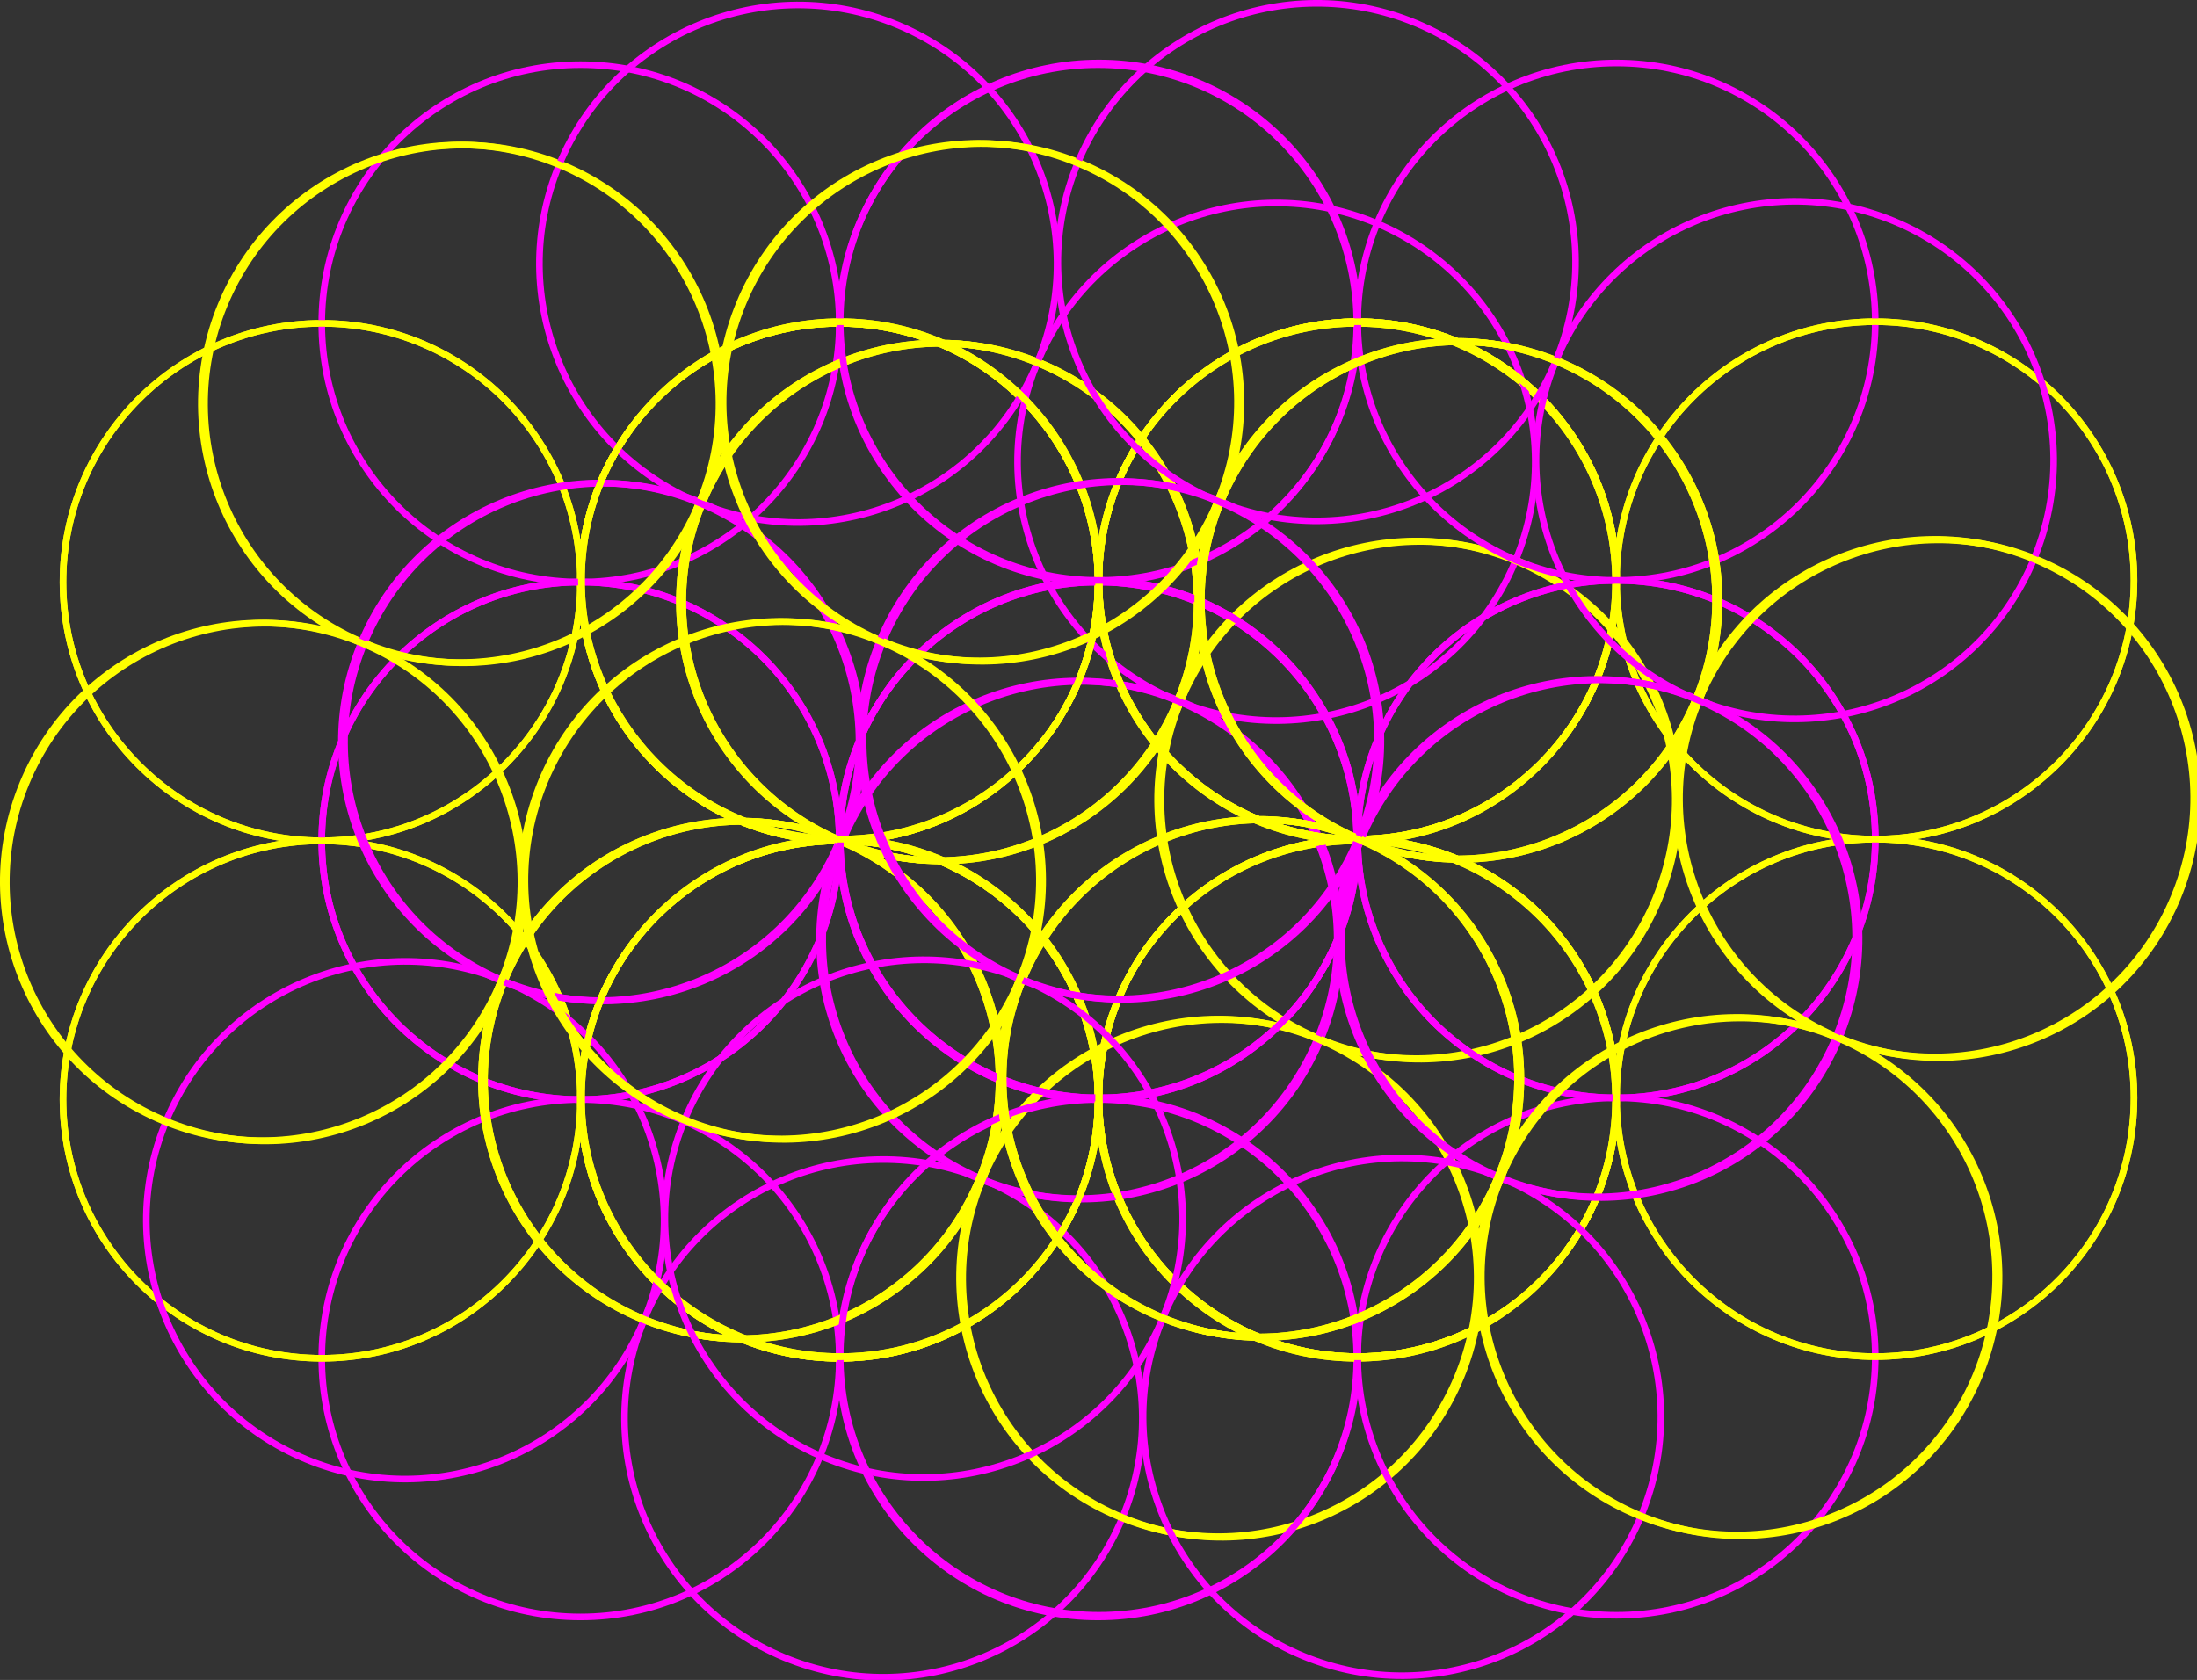 <?xml version="1.0" encoding="UTF-8" standalone="no"?>
<!-- Created with Inkscape (http://www.inkscape.org/) -->

<svg
   width="332.719mm"
   height="254.456mm"
   viewBox="0 0 332.719 254.456"
   version="1.1"
   id="svg5"
   inkscape:version="1.2.2 (b0a8486541, 2022-12-01)"
   sodipodi:docname="spheres.svg"
   inkscape:export-filename="white-aura.png"
   inkscape:export-xdpi="96"
   inkscape:export-ydpi="96"
   xmlns:inkscape="http://www.inkscape.org/namespaces/inkscape"
   xmlns:sodipodi="http://sodipodi.sourceforge.net/DTD/sodipodi-0.dtd"
   xmlns="http://www.w3.org/2000/svg"
   xmlns:svg="http://www.w3.org/2000/svg">
  <rect x="0" y="0" width="332.719" height="254.456" fill="#333333" stroke="none"/>
  <sodipodi:namedview
     id="namedview7"
     pagecolor="#ffffff"
     bordercolor="#999999"
     borderopacity="1"
     inkscape:showpageshadow="0"
     inkscape:pageopacity="0"
     inkscape:pagecheckerboard="0"
     inkscape:deskcolor="#d1d1d1"
     inkscape:document-units="mm"
     showgrid="false"
     inkscape:zoom="0.68523253"
     inkscape:cx="5992.1265"
     inkscape:cy="-2429.8321"
     inkscape:window-width="1920"
     inkscape:window-height="1011"
     inkscape:window-x="0"
     inkscape:window-y="32"
     inkscape:window-maximized="1"
     inkscape:current-layer="layer1" />
  <defs
     id="defs2" />
  <g
     inkscape:label="Layer 1"
     inkscape:groupmode="layer"
     id="layer1"
     transform="translate(-1477.96,80.15)">
    <g
       id="g19499"
       transform="translate(482.627,985.481)"
       inkscape:export-filename="./g19499.png"
       inkscape:export-xdpi="96"
       inkscape:export-ydpi="96">
      <ellipse
         style="mix-blend-mode:screen;fill:none;fill-rule:evenodd;stroke:#ff00ff;stroke-width:1;stroke-linecap:round;stroke-linejoin:round;stroke-miterlimit:0;stroke-dasharray:none;stroke-opacity:1"
         id="path234-7-4"
         cx="1083.247"
         cy="-938.277"
         rx="39.187"
         ry="39.187" />
      <ellipse
         style="mix-blend-mode:screen;fill:none;fill-rule:evenodd;stroke:#ffff00;stroke-width:1;stroke-linecap:round;stroke-linejoin:round;stroke-miterlimit:0;stroke-dasharray:none;stroke-opacity:1"
         id="path234-6-1"
         cx="1044.059"
         cy="-977.464"
         rx="39.187"
         ry="39.187" />
      <ellipse
         style="mix-blend-mode:screen;fill:none;fill-rule:evenodd;stroke:#ffff00;stroke-width:1;stroke-linecap:round;stroke-linejoin:round;stroke-miterlimit:0;stroke-dasharray:none;stroke-opacity:1"
         id="path234-6-1-1"
         cx="1122.434"
         cy="-977.464"
         rx="39.187"
         ry="39.187" />
      <ellipse
         style="mix-blend-mode:screen;fill:none;fill-rule:evenodd;stroke:#ff00ff;stroke-width:1;stroke-linecap:round;stroke-linejoin:round;stroke-miterlimit:0;stroke-dasharray:none;stroke-opacity:1"
         id="path234-7-4-4"
         cx="1083.247"
         cy="1016.652"
         rx="39.187"
         ry="39.187"
         transform="scale(1,-1)" />
      <ellipse
         style="mix-blend-mode:screen;fill:none;fill-rule:evenodd;stroke:#ffff00;stroke-width:1;stroke-linecap:round;stroke-linejoin:round;stroke-miterlimit:0;stroke-dasharray:none;stroke-opacity:1"
         id="path234-6-1-8"
         cx="1044.059"
         cy="977.464"
         rx="39.187"
         ry="39.187"
         transform="scale(1,-1)" />
      <ellipse
         style="mix-blend-mode:screen;fill:none;fill-rule:evenodd;stroke:#ffff00;stroke-width:1;stroke-linecap:round;stroke-linejoin:round;stroke-miterlimit:0;stroke-dasharray:none;stroke-opacity:1"
         id="path234-6-1-1-0"
         cx="1122.434"
         cy="977.464"
         rx="39.187"
         ry="39.187"
         transform="scale(1,-1)" />
      <ellipse
         style="mix-blend-mode:screen;fill:none;fill-rule:evenodd;stroke:#ff00ff;stroke-width:1;stroke-linecap:round;stroke-linejoin:round;stroke-miterlimit:0;stroke-dasharray:none;stroke-opacity:1"
         id="path234-7-4-2"
         cx="1161.621"
         cy="-938.277"
         rx="39.187"
         ry="39.187" />
      <ellipse
         style="mix-blend-mode:screen;fill:none;fill-rule:evenodd;stroke:#ffff00;stroke-width:1;stroke-linecap:round;stroke-linejoin:round;stroke-miterlimit:0;stroke-dasharray:none;stroke-opacity:1"
         id="path234-6-1-83"
         cx="1122.434"
         cy="-977.464"
         rx="39.187"
         ry="39.187" />
      <ellipse
         style="mix-blend-mode:screen;fill:none;fill-rule:evenodd;stroke:#ffff00;stroke-width:1;stroke-linecap:round;stroke-linejoin:round;stroke-miterlimit:0;stroke-dasharray:none;stroke-opacity:1"
         id="path234-6-1-1-8"
         cx="1200.809"
         cy="-977.464"
         rx="39.187"
         ry="39.187" />
      <ellipse
         style="mix-blend-mode:screen;fill:none;fill-rule:evenodd;stroke:#ff00ff;stroke-width:1;stroke-linecap:round;stroke-linejoin:round;stroke-miterlimit:0;stroke-dasharray:none;stroke-opacity:1"
         id="path234-7-4-4-0"
         cx="1161.621"
         cy="1016.652"
         rx="39.187"
         ry="39.187"
         transform="scale(1,-1)" />
      <ellipse
         style="mix-blend-mode:screen;fill:none;fill-rule:evenodd;stroke:#ffff00;stroke-width:1;stroke-linecap:round;stroke-linejoin:round;stroke-miterlimit:0;stroke-dasharray:none;stroke-opacity:1"
         id="path234-6-1-8-4"
         cx="1122.434"
         cy="977.464"
         rx="39.187"
         ry="39.187"
         transform="scale(1,-1)" />
      <ellipse
         style="mix-blend-mode:screen;fill:none;fill-rule:evenodd;stroke:#ffff00;stroke-width:1;stroke-linecap:round;stroke-linejoin:round;stroke-miterlimit:0;stroke-dasharray:none;stroke-opacity:1"
         id="path234-6-1-1-0-0"
         cx="1200.809"
         cy="977.464"
         rx="39.187"
         ry="39.187"
         transform="scale(1,-1)" />
      <ellipse
         style="mix-blend-mode:screen;fill:none;fill-rule:evenodd;stroke:#ff00ff;stroke-width:1;stroke-linecap:round;stroke-linejoin:round;stroke-miterlimit:0;stroke-dasharray:none;stroke-opacity:1"
         id="path234-7-4-5"
         cx="1083.247"
         cy="-859.902"
         rx="39.187"
         ry="39.187" />
      <ellipse
         style="mix-blend-mode:screen;fill:none;fill-rule:evenodd;stroke:#ffff00;stroke-width:1;stroke-linecap:round;stroke-linejoin:round;stroke-miterlimit:0;stroke-dasharray:none;stroke-opacity:1"
         id="path234-6-1-0"
         cx="1044.059"
         cy="-899.089"
         rx="39.187"
         ry="39.187" />
      <ellipse
         style="mix-blend-mode:screen;fill:none;fill-rule:evenodd;stroke:#ffff00;stroke-width:1;stroke-linecap:round;stroke-linejoin:round;stroke-miterlimit:0;stroke-dasharray:none;stroke-opacity:1"
         id="path234-6-1-1-2"
         cx="1122.434"
         cy="-899.089"
         rx="39.187"
         ry="39.187" />
      <ellipse
         style="mix-blend-mode:screen;fill:none;fill-rule:evenodd;stroke:#ff00ff;stroke-width:1;stroke-linecap:round;stroke-linejoin:round;stroke-miterlimit:0;stroke-dasharray:none;stroke-opacity:1"
         id="path234-7-4-4-9"
         cx="1083.247"
         cy="938.277"
         rx="39.187"
         ry="39.187"
         transform="scale(1,-1)" />
      <ellipse
         style="mix-blend-mode:screen;fill:none;fill-rule:evenodd;stroke:#ffff00;stroke-width:1;stroke-linecap:round;stroke-linejoin:round;stroke-miterlimit:0;stroke-dasharray:none;stroke-opacity:1"
         id="path234-6-1-8-43"
         cx="1044.059"
         cy="899.089"
         rx="39.187"
         ry="39.187"
         transform="scale(1,-1)" />
      <ellipse
         style="mix-blend-mode:screen;fill:none;fill-rule:evenodd;stroke:#ffff00;stroke-width:1;stroke-linecap:round;stroke-linejoin:round;stroke-miterlimit:0;stroke-dasharray:none;stroke-opacity:1"
         id="path234-6-1-1-0-5"
         cx="1122.434"
         cy="899.089"
         rx="39.187"
         ry="39.187"
         transform="scale(1,-1)" />
      <ellipse
         style="mix-blend-mode:screen;fill:none;fill-rule:evenodd;stroke:#ff00ff;stroke-width:1;stroke-linecap:round;stroke-linejoin:round;stroke-miterlimit:0;stroke-dasharray:none;stroke-opacity:1"
         id="path234-7-4-2-1"
         cx="1161.621"
         cy="-859.902"
         rx="39.187"
         ry="39.187" />
      <ellipse
         style="mix-blend-mode:screen;fill:none;fill-rule:evenodd;stroke:#ffff00;stroke-width:1;stroke-linecap:round;stroke-linejoin:round;stroke-miterlimit:0;stroke-dasharray:none;stroke-opacity:1"
         id="path234-6-1-83-7"
         cx="1122.434"
         cy="-899.089"
         rx="39.187"
         ry="39.187" />
      <ellipse
         style="mix-blend-mode:screen;fill:none;fill-rule:evenodd;stroke:#ffff00;stroke-width:1;stroke-linecap:round;stroke-linejoin:round;stroke-miterlimit:0;stroke-dasharray:none;stroke-opacity:1"
         id="path234-6-1-1-8-4"
         cx="1200.809"
         cy="-899.089"
         rx="39.187"
         ry="39.187" />
      <ellipse
         style="mix-blend-mode:screen;fill:none;fill-rule:evenodd;stroke:#ff00ff;stroke-width:1;stroke-linecap:round;stroke-linejoin:round;stroke-miterlimit:0;stroke-dasharray:none;stroke-opacity:1"
         id="path234-7-4-4-0-3"
         cx="1161.621"
         cy="938.277"
         rx="39.187"
         ry="39.187"
         transform="scale(1,-1)" />
      <ellipse
         style="mix-blend-mode:screen;fill:none;fill-rule:evenodd;stroke:#ffff00;stroke-width:1;stroke-linecap:round;stroke-linejoin:round;stroke-miterlimit:0;stroke-dasharray:none;stroke-opacity:1"
         id="path234-6-1-8-4-1"
         cx="1122.434"
         cy="899.089"
         rx="39.187"
         ry="39.187"
         transform="scale(1,-1)" />
      <ellipse
         style="mix-blend-mode:screen;fill:none;fill-rule:evenodd;stroke:#ffff00;stroke-width:1;stroke-linecap:round;stroke-linejoin:round;stroke-miterlimit:0;stroke-dasharray:none;stroke-opacity:1"
         id="path234-6-1-1-0-0-4"
         cx="1200.809"
         cy="899.089"
         rx="39.187"
         ry="39.187"
         transform="scale(1,-1)" />
      <ellipse
         style="mix-blend-mode:screen;fill:none;fill-rule:evenodd;stroke:#ff00ff;stroke-width:1;stroke-linecap:round;stroke-linejoin:round;stroke-miterlimit:0;stroke-dasharray:none;stroke-opacity:1"
         id="path234-7-4-6"
         cx="-717.118"
         cy="-1296.392"
         rx="39.187"
         ry="39.187"
         transform="matrix(-0.924,-0.383,-0.383,0.924,0,0)" />
      <ellipse
         style="mix-blend-mode:screen;fill:none;fill-rule:evenodd;stroke:#ffff00;stroke-width:1;stroke-linecap:round;stroke-linejoin:round;stroke-miterlimit:0;stroke-dasharray:none;stroke-opacity:1"
         id="path234-6-1-9"
         cx="-756.305"
         cy="-1335.579"
         rx="39.187"
         ry="39.187"
         transform="matrix(-0.924,-0.383,-0.383,0.924,0,0)" />
      <ellipse
         style="mix-blend-mode:screen;fill:none;fill-rule:evenodd;stroke:#ffff00;stroke-width:1;stroke-linecap:round;stroke-linejoin:round;stroke-miterlimit:0;stroke-dasharray:none;stroke-opacity:1"
         id="path234-6-1-1-4"
         cx="-677.93"
         cy="-1335.579"
         rx="39.187"
         ry="39.187"
         transform="matrix(-0.924,-0.383,-0.383,0.924,0,0)" />
      <ellipse
         style="mix-blend-mode:screen;fill:none;fill-rule:evenodd;stroke:#ff00ff;stroke-width:1;stroke-linecap:round;stroke-linejoin:round;stroke-miterlimit:0;stroke-dasharray:none;stroke-opacity:1"
         id="path234-7-4-4-2"
         cx="-717.118"
         cy="1374.766"
         rx="39.187"
         ry="39.187"
         transform="rotate(-157.5)" />
      <ellipse
         style="mix-blend-mode:screen;fill:none;fill-rule:evenodd;stroke:#ffff00;stroke-width:1;stroke-linecap:round;stroke-linejoin:round;stroke-miterlimit:0;stroke-dasharray:none;stroke-opacity:1"
         id="path234-6-1-8-2"
         cx="-756.305"
         cy="1335.579"
         rx="39.187"
         ry="39.187"
         transform="rotate(-157.5)" />
      <ellipse
         style="mix-blend-mode:screen;fill:none;fill-rule:evenodd;stroke:#ffff00;stroke-width:1;stroke-linecap:round;stroke-linejoin:round;stroke-miterlimit:0;stroke-dasharray:none;stroke-opacity:1"
         id="path234-6-1-1-0-6"
         cx="-677.93"
         cy="1335.579"
         rx="39.187"
         ry="39.187"
         transform="rotate(-157.5)" />
      <ellipse
         style="mix-blend-mode:screen;fill:none;fill-rule:evenodd;stroke:#ff00ff;stroke-width:1;stroke-linecap:round;stroke-linejoin:round;stroke-miterlimit:0;stroke-dasharray:none;stroke-opacity:1"
         id="path234-7-4-2-4"
         cx="-638.743"
         cy="-1296.392"
         rx="39.187"
         ry="39.187"
         transform="matrix(-0.924,-0.383,-0.383,0.924,0,0)" />
      <ellipse
         style="mix-blend-mode:screen;fill:none;fill-rule:evenodd;stroke:#ffff00;stroke-width:1;stroke-linecap:round;stroke-linejoin:round;stroke-miterlimit:0;stroke-dasharray:none;stroke-opacity:1"
         id="path234-6-1-83-1"
         cx="-677.93"
         cy="-1335.579"
         rx="39.187"
         ry="39.187"
         transform="matrix(-0.924,-0.383,-0.383,0.924,0,0)" />
      <ellipse
         style="mix-blend-mode:screen;fill:none;fill-rule:evenodd;stroke:#ffff00;stroke-width:1;stroke-linecap:round;stroke-linejoin:round;stroke-miterlimit:0;stroke-dasharray:none;stroke-opacity:1"
         id="path234-6-1-1-8-2"
         cx="-599.556"
         cy="-1335.579"
         rx="39.187"
         ry="39.187"
         transform="matrix(-0.924,-0.383,-0.383,0.924,0,0)" />
      <ellipse
         style="mix-blend-mode:screen;fill:none;fill-rule:evenodd;stroke:#ff00ff;stroke-width:1;stroke-linecap:round;stroke-linejoin:round;stroke-miterlimit:0;stroke-dasharray:none;stroke-opacity:1"
         id="path234-7-4-4-0-8"
         cx="-638.743"
         cy="1374.766"
         rx="39.187"
         ry="39.187"
         transform="rotate(-157.5)" />
      <ellipse
         style="mix-blend-mode:screen;fill:none;fill-rule:evenodd;stroke:#ffff00;stroke-width:1;stroke-linecap:round;stroke-linejoin:round;stroke-miterlimit:0;stroke-dasharray:none;stroke-opacity:1"
         id="path234-6-1-8-4-8"
         cx="-677.93"
         cy="1335.579"
         rx="39.187"
         ry="39.187"
         transform="rotate(-157.5)" />
      <ellipse
         style="mix-blend-mode:screen;fill:none;fill-rule:evenodd;stroke:#ffff00;stroke-width:1;stroke-linecap:round;stroke-linejoin:round;stroke-miterlimit:0;stroke-dasharray:none;stroke-opacity:1"
         id="path234-6-1-1-0-0-9"
         cx="-599.556"
         cy="1335.579"
         rx="39.187"
         ry="39.187"
         transform="rotate(-157.5)" />
      <ellipse
         style="mix-blend-mode:screen;fill:none;fill-rule:evenodd;stroke:#ff00ff;stroke-width:1;stroke-linecap:round;stroke-linejoin:round;stroke-miterlimit:0;stroke-dasharray:none;stroke-opacity:1"
         id="path234-7-4-5-2"
         cx="-717.118"
         cy="-1218.017"
         rx="39.187"
         ry="39.187"
         transform="matrix(-0.924,-0.383,-0.383,0.924,0,0)" />
      <ellipse
         style="mix-blend-mode:screen;fill:none;fill-rule:evenodd;stroke:#ffff00;stroke-width:1;stroke-linecap:round;stroke-linejoin:round;stroke-miterlimit:0;stroke-dasharray:none;stroke-opacity:1"
         id="path234-6-1-0-8"
         cx="-756.305"
         cy="-1257.204"
         rx="39.187"
         ry="39.187"
         transform="matrix(-0.924,-0.383,-0.383,0.924,0,0)" />
      <ellipse
         style="mix-blend-mode:screen;fill:none;fill-rule:evenodd;stroke:#ffff00;stroke-width:1;stroke-linecap:round;stroke-linejoin:round;stroke-miterlimit:0;stroke-dasharray:none;stroke-opacity:1"
         id="path234-6-1-1-2-8"
         cx="-677.93"
         cy="-1257.204"
         rx="39.187"
         ry="39.187"
         transform="matrix(-0.924,-0.383,-0.383,0.924,0,0)" />
      <ellipse
         style="mix-blend-mode:screen;fill:none;fill-rule:evenodd;stroke:#ff00ff;stroke-width:1;stroke-linecap:round;stroke-linejoin:round;stroke-miterlimit:0;stroke-dasharray:none;stroke-opacity:1"
         id="path234-7-4-4-9-8"
         cx="-717.118"
         cy="1296.392"
         rx="39.187"
         ry="39.187"
         transform="rotate(-157.5)" />
      <ellipse
         style="mix-blend-mode:screen;fill:none;fill-rule:evenodd;stroke:#ffff00;stroke-width:1;stroke-linecap:round;stroke-linejoin:round;stroke-miterlimit:0;stroke-dasharray:none;stroke-opacity:1"
         id="path234-6-1-8-43-6"
         cx="-756.305"
         cy="1257.204"
         rx="39.187"
         ry="39.187"
         transform="rotate(-157.5)" />
      <ellipse
         style="mix-blend-mode:screen;fill:none;fill-rule:evenodd;stroke:#ffff00;stroke-width:1;stroke-linecap:round;stroke-linejoin:round;stroke-miterlimit:0;stroke-dasharray:none;stroke-opacity:1"
         id="path234-6-1-1-0-5-8"
         cx="-677.93"
         cy="1257.204"
         rx="39.187"
         ry="39.187"
         transform="rotate(-157.5)" />
      <ellipse
         style="mix-blend-mode:screen;fill:none;fill-rule:evenodd;stroke:#ff00ff;stroke-width:1;stroke-linecap:round;stroke-linejoin:round;stroke-miterlimit:0;stroke-dasharray:none;stroke-opacity:1"
         id="path234-7-4-2-1-3"
         cx="-638.744"
         cy="-1218.017"
         rx="39.187"
         ry="39.187"
         transform="matrix(-0.924,-0.383,-0.383,0.924,0,0)" />
      <ellipse
         style="mix-blend-mode:screen;fill:none;fill-rule:evenodd;stroke:#ffff00;stroke-width:1;stroke-linecap:round;stroke-linejoin:round;stroke-miterlimit:0;stroke-dasharray:none;stroke-opacity:1"
         id="path234-6-1-83-7-8"
         cx="-677.93"
         cy="-1257.204"
         rx="39.187"
         ry="39.187"
         transform="matrix(-0.924,-0.383,-0.383,0.924,0,0)" />
      <ellipse
         style="mix-blend-mode:screen;fill:none;fill-rule:evenodd;stroke:#ffff00;stroke-width:1;stroke-linecap:round;stroke-linejoin:round;stroke-miterlimit:0;stroke-dasharray:none;stroke-opacity:1"
         id="path234-6-1-1-8-4-3"
         cx="-599.556"
         cy="-1257.204"
         rx="39.187"
         ry="39.187"
         transform="matrix(-0.924,-0.383,-0.383,0.924,0,0)" />
      <ellipse
         style="mix-blend-mode:screen;fill:none;fill-rule:evenodd;stroke:#ff00ff;stroke-width:1;stroke-linecap:round;stroke-linejoin:round;stroke-miterlimit:0;stroke-dasharray:none;stroke-opacity:1"
         id="path234-7-4-4-0-3-3"
         cx="-638.743"
         cy="1296.392"
         rx="39.187"
         ry="39.187"
         transform="rotate(-157.5)" />
      <ellipse
         style="mix-blend-mode:screen;fill:none;fill-rule:evenodd;stroke:#ffff00;stroke-width:1;stroke-linecap:round;stroke-linejoin:round;stroke-miterlimit:0;stroke-dasharray:none;stroke-opacity:1"
         id="path234-6-1-8-4-1-3"
         cx="-677.93"
         cy="1257.204"
         rx="39.187"
         ry="39.187"
         transform="rotate(-157.5)" />
      <ellipse
         style="mix-blend-mode:screen;fill:none;fill-rule:evenodd;stroke:#ffff00;stroke-width:1;stroke-linecap:round;stroke-linejoin:round;stroke-miterlimit:0;stroke-dasharray:none;stroke-opacity:1"
         id="path234-6-1-1-0-0-4-8"
         cx="-599.556"
         cy="1257.204"
         rx="39.187"
         ry="39.187"
         transform="rotate(-157.5)" />
      <ellipse
         style="mix-blend-mode:screen;fill:none;fill-rule:evenodd;stroke:#ff00ff;stroke-width:1;stroke-linecap:round;stroke-linejoin:round;stroke-miterlimit:0;stroke-dasharray:none;stroke-opacity:1"
         id="path234-7-4-0"
         cx="1161.765"
         cy="-938.529"
         rx="39.187"
         ry="39.187" />
      <ellipse
         style="mix-blend-mode:screen;fill:none;fill-rule:evenodd;stroke:#ffff00;stroke-width:1;stroke-linecap:round;stroke-linejoin:round;stroke-miterlimit:0;stroke-dasharray:none;stroke-opacity:1"
         id="path234-6-1-6"
         cx="1122.579"
         cy="-977.717"
         rx="39.187"
         ry="39.187" />
      <ellipse
         style="mix-blend-mode:screen;fill:none;fill-rule:evenodd;stroke:#ffff00;stroke-width:1;stroke-linecap:round;stroke-linejoin:round;stroke-miterlimit:0;stroke-dasharray:none;stroke-opacity:1"
         id="path234-6-1-1-47"
         cx="1200.951"
         cy="-977.717"
         rx="39.187"
         ry="39.187" />
      <ellipse
         style="mix-blend-mode:screen;fill:none;fill-rule:evenodd;stroke:#ff00ff;stroke-width:1;stroke-linecap:round;stroke-linejoin:round;stroke-miterlimit:0;stroke-dasharray:none;stroke-opacity:1"
         id="path234-7-4-4-4"
         cx="1161.765"
         cy="1016.904"
         rx="39.187"
         ry="39.187"
         transform="scale(1,-1)" />
      <ellipse
         style="mix-blend-mode:screen;fill:none;fill-rule:evenodd;stroke:#ffff00;stroke-width:1;stroke-linecap:round;stroke-linejoin:round;stroke-miterlimit:0;stroke-dasharray:none;stroke-opacity:1"
         id="path234-6-1-8-8"
         cx="1122.579"
         cy="977.717"
         rx="39.187"
         ry="39.187"
         transform="scale(1,-1)" />
      <ellipse
         style="mix-blend-mode:screen;fill:none;fill-rule:evenodd;stroke:#ffff00;stroke-width:1;stroke-linecap:round;stroke-linejoin:round;stroke-miterlimit:0;stroke-dasharray:none;stroke-opacity:1"
         id="path234-6-1-1-0-58"
         cx="1200.951"
         cy="977.717"
         rx="39.187"
         ry="39.187"
         transform="scale(1,-1)" />
      <ellipse
         style="mix-blend-mode:screen;fill:none;fill-rule:evenodd;stroke:#ff00ff;stroke-width:1;stroke-linecap:round;stroke-linejoin:round;stroke-miterlimit:0;stroke-dasharray:none;stroke-opacity:1"
         id="path234-7-4-2-2"
         cx="1240.137"
         cy="-938.529"
         rx="39.187"
         ry="39.187" />
      <ellipse
         style="mix-blend-mode:screen;fill:none;fill-rule:evenodd;stroke:#ffff00;stroke-width:1;stroke-linecap:round;stroke-linejoin:round;stroke-miterlimit:0;stroke-dasharray:none;stroke-opacity:1"
         id="path234-6-1-83-6"
         cx="1200.951"
         cy="-977.717"
         rx="39.187"
         ry="39.187" />
      <ellipse
         style="mix-blend-mode:screen;fill:none;fill-rule:evenodd;stroke:#ffff00;stroke-width:1;stroke-linecap:round;stroke-linejoin:round;stroke-miterlimit:0;stroke-dasharray:none;stroke-opacity:1"
         id="path234-6-1-1-8-0"
         cx="1279.325"
         cy="-977.717"
         rx="39.187"
         ry="39.187" />
      <ellipse
         style="mix-blend-mode:screen;fill:none;fill-rule:evenodd;stroke:#ff00ff;stroke-width:1;stroke-linecap:round;stroke-linejoin:round;stroke-miterlimit:0;stroke-dasharray:none;stroke-opacity:1"
         id="path234-7-4-4-0-6"
         cx="1240.137"
         cy="1016.904"
         rx="39.187"
         ry="39.187"
         transform="scale(1,-1)" />
      <ellipse
         style="mix-blend-mode:screen;fill:none;fill-rule:evenodd;stroke:#ffff00;stroke-width:1;stroke-linecap:round;stroke-linejoin:round;stroke-miterlimit:0;stroke-dasharray:none;stroke-opacity:1"
         id="path234-6-1-8-4-6"
         cx="1200.951"
         cy="977.717"
         rx="39.187"
         ry="39.187"
         transform="scale(1,-1)" />
      <ellipse
         style="mix-blend-mode:screen;fill:none;fill-rule:evenodd;stroke:#ffff00;stroke-width:1;stroke-linecap:round;stroke-linejoin:round;stroke-miterlimit:0;stroke-dasharray:none;stroke-opacity:1"
         id="path234-6-1-1-0-0-46"
         cx="1279.325"
         cy="977.717"
         rx="39.187"
         ry="39.187"
         transform="scale(1,-1)" />
      <ellipse
         style="mix-blend-mode:screen;fill:none;fill-rule:evenodd;stroke:#ff00ff;stroke-width:1;stroke-linecap:round;stroke-linejoin:round;stroke-miterlimit:0;stroke-dasharray:none;stroke-opacity:1"
         id="path234-7-4-5-28"
         cx="1161.765"
         cy="-860.155"
         rx="39.187"
         ry="39.187" />
      <ellipse
         style="mix-blend-mode:screen;fill:none;fill-rule:evenodd;stroke:#ffff00;stroke-width:1;stroke-linecap:round;stroke-linejoin:round;stroke-miterlimit:0;stroke-dasharray:none;stroke-opacity:1"
         id="path234-6-1-0-9"
         cx="1122.579"
         cy="-899.342"
         rx="39.187"
         ry="39.187" />
      <ellipse
         style="mix-blend-mode:screen;fill:none;fill-rule:evenodd;stroke:#ffff00;stroke-width:1;stroke-linecap:round;stroke-linejoin:round;stroke-miterlimit:0;stroke-dasharray:none;stroke-opacity:1"
         id="path234-6-1-1-2-6"
         cx="1200.951"
         cy="-899.342"
         rx="39.187"
         ry="39.187" />
      <ellipse
         style="mix-blend-mode:screen;fill:none;fill-rule:evenodd;stroke:#ff00ff;stroke-width:1;stroke-linecap:round;stroke-linejoin:round;stroke-miterlimit:0;stroke-dasharray:none;stroke-opacity:1"
         id="path234-7-4-4-9-0"
         cx="1161.765"
         cy="938.529"
         rx="39.187"
         ry="39.187"
         transform="scale(1,-1)" />
      <ellipse
         style="mix-blend-mode:screen;fill:none;fill-rule:evenodd;stroke:#ffff00;stroke-width:1;stroke-linecap:round;stroke-linejoin:round;stroke-miterlimit:0;stroke-dasharray:none;stroke-opacity:1"
         id="path234-6-1-8-43-7"
         cx="1122.579"
         cy="899.342"
         rx="39.187"
         ry="39.187"
         transform="scale(1,-1)" />
      <ellipse
         style="mix-blend-mode:screen;fill:none;fill-rule:evenodd;stroke:#ffff00;stroke-width:1;stroke-linecap:round;stroke-linejoin:round;stroke-miterlimit:0;stroke-dasharray:none;stroke-opacity:1"
         id="path234-6-1-1-0-5-0"
         cx="1200.951"
         cy="899.342"
         rx="39.187"
         ry="39.187"
         transform="scale(1,-1)" />
      <ellipse
         style="mix-blend-mode:screen;fill:none;fill-rule:evenodd;stroke:#ff00ff;stroke-width:1;stroke-linecap:round;stroke-linejoin:round;stroke-miterlimit:0;stroke-dasharray:none;stroke-opacity:1"
         id="path234-7-4-2-1-1"
         cx="1240.137"
         cy="-860.155"
         rx="39.187"
         ry="39.187" />
      <ellipse
         style="mix-blend-mode:screen;fill:none;fill-rule:evenodd;stroke:#ffff00;stroke-width:1;stroke-linecap:round;stroke-linejoin:round;stroke-miterlimit:0;stroke-dasharray:none;stroke-opacity:1"
         id="path234-6-1-83-7-0"
         cx="1200.951"
         cy="-899.342"
         rx="39.187"
         ry="39.187" />
      <ellipse
         style="mix-blend-mode:screen;fill:none;fill-rule:evenodd;stroke:#ffff00;stroke-width:1;stroke-linecap:round;stroke-linejoin:round;stroke-miterlimit:0;stroke-dasharray:none;stroke-opacity:1"
         id="path234-6-1-1-8-4-1"
         cx="1279.325"
         cy="-899.342"
         rx="39.187"
         ry="39.187" />
      <ellipse
         style="mix-blend-mode:screen;fill:none;fill-rule:evenodd;stroke:#ff00ff;stroke-width:1;stroke-linecap:round;stroke-linejoin:round;stroke-miterlimit:0;stroke-dasharray:none;stroke-opacity:1"
         id="path234-7-4-4-0-3-37"
         cx="1240.137"
         cy="938.529"
         rx="39.187"
         ry="39.187"
         transform="scale(1,-1)" />
      <ellipse
         style="mix-blend-mode:screen;fill:none;fill-rule:evenodd;stroke:#ffff00;stroke-width:1;stroke-linecap:round;stroke-linejoin:round;stroke-miterlimit:0;stroke-dasharray:none;stroke-opacity:1"
         id="path234-6-1-8-4-1-7"
         cx="1200.951"
         cy="899.342"
         rx="39.187"
         ry="39.187"
         transform="scale(1,-1)" />
      <ellipse
         style="mix-blend-mode:screen;fill:none;fill-rule:evenodd;stroke:#ffff00;stroke-width:1;stroke-linecap:round;stroke-linejoin:round;stroke-miterlimit:0;stroke-dasharray:none;stroke-opacity:1"
         id="path234-6-1-1-0-0-4-2"
         cx="1279.325"
         cy="899.342"
         rx="39.187"
         ry="39.187"
         transform="scale(1,-1)" />
      <ellipse
         style="mix-blend-mode:screen;fill:none;fill-rule:evenodd;stroke:#ff00ff;stroke-width:1;stroke-linecap:round;stroke-linejoin:round;stroke-miterlimit:0;stroke-dasharray:none;stroke-opacity:1"
         id="path234-7-4-6-6"
         cx="-789.561"
         cy="-1326.673"
         rx="39.187"
         ry="39.187"
         transform="matrix(-0.924,-0.383,-0.383,0.924,0,0)" />
      <ellipse
         style="mix-blend-mode:screen;fill:none;fill-rule:evenodd;stroke:#ffff00;stroke-width:1;stroke-linecap:round;stroke-linejoin:round;stroke-miterlimit:0;stroke-dasharray:none;stroke-opacity:1"
         id="path234-6-1-9-4"
         cx="-828.749"
         cy="-1365.86"
         rx="39.187"
         ry="39.187"
         transform="matrix(-0.924,-0.383,-0.383,0.924,0,0)" />
      <ellipse
         style="mix-blend-mode:screen;fill:none;fill-rule:evenodd;stroke:#ffff00;stroke-width:1;stroke-linecap:round;stroke-linejoin:round;stroke-miterlimit:0;stroke-dasharray:none;stroke-opacity:1"
         id="path234-6-1-1-4-5"
         cx="-750.374"
         cy="-1365.86"
         rx="39.187"
         ry="39.187"
         transform="matrix(-0.924,-0.383,-0.383,0.924,0,0)" />
      <ellipse
         style="mix-blend-mode:screen;fill:none;fill-rule:evenodd;stroke:#ff00ff;stroke-width:1;stroke-linecap:round;stroke-linejoin:round;stroke-miterlimit:0;stroke-dasharray:none;stroke-opacity:1"
         id="path234-7-4-4-2-2"
         cx="-789.561"
         cy="1405.047"
         rx="39.187"
         ry="39.187"
         transform="rotate(-157.5)" />
      <ellipse
         style="mix-blend-mode:screen;fill:none;fill-rule:evenodd;stroke:#ffff00;stroke-width:1;stroke-linecap:round;stroke-linejoin:round;stroke-miterlimit:0;stroke-dasharray:none;stroke-opacity:1"
         id="path234-6-1-8-2-0"
         cx="-828.749"
         cy="1365.86"
         rx="39.187"
         ry="39.187"
         transform="rotate(-157.5)" />
      <ellipse
         style="mix-blend-mode:screen;fill:none;fill-rule:evenodd;stroke:#ffff00;stroke-width:1;stroke-linecap:round;stroke-linejoin:round;stroke-miterlimit:0;stroke-dasharray:none;stroke-opacity:1"
         id="path234-6-1-1-0-6-2"
         cx="-750.374"
         cy="1365.86"
         rx="39.187"
         ry="39.187"
         transform="rotate(-157.5)" />
      <ellipse
         style="mix-blend-mode:screen;fill:none;fill-rule:evenodd;stroke:#ff00ff;stroke-width:1;stroke-linecap:round;stroke-linejoin:round;stroke-miterlimit:0;stroke-dasharray:none;stroke-opacity:1"
         id="path234-7-4-2-4-9"
         cx="-711.187"
         cy="-1326.673"
         rx="39.187"
         ry="39.187"
         transform="matrix(-0.924,-0.383,-0.383,0.924,0,0)" />
      <ellipse
         style="mix-blend-mode:screen;fill:none;fill-rule:evenodd;stroke:#ffff00;stroke-width:1;stroke-linecap:round;stroke-linejoin:round;stroke-miterlimit:0;stroke-dasharray:none;stroke-opacity:1"
         id="path234-6-1-83-1-0"
         cx="-750.374"
         cy="-1365.86"
         rx="39.187"
         ry="39.187"
         transform="matrix(-0.924,-0.383,-0.383,0.924,0,0)" />
      <ellipse
         style="mix-blend-mode:screen;fill:none;fill-rule:evenodd;stroke:#ffff00;stroke-width:1;stroke-linecap:round;stroke-linejoin:round;stroke-miterlimit:0;stroke-dasharray:none;stroke-opacity:1"
         id="path234-6-1-1-8-2-9"
         cx="-672"
         cy="-1365.86"
         rx="39.187"
         ry="39.187"
         transform="matrix(-0.924,-0.383,-0.383,0.924,0,0)" />
      <ellipse
         style="mix-blend-mode:screen;fill:none;fill-rule:evenodd;stroke:#ff00ff;stroke-width:1;stroke-linecap:round;stroke-linejoin:round;stroke-miterlimit:0;stroke-dasharray:none;stroke-opacity:1"
         id="path234-7-4-4-0-8-9"
         cx="-711.187"
         cy="1405.047"
         rx="39.187"
         ry="39.187"
         transform="rotate(-157.5)" />
      <ellipse
         style="mix-blend-mode:screen;fill:none;fill-rule:evenodd;stroke:#ffff00;stroke-width:1;stroke-linecap:round;stroke-linejoin:round;stroke-miterlimit:0;stroke-dasharray:none;stroke-opacity:1"
         id="path234-6-1-8-4-8-4"
         cx="-750.374"
         cy="1365.86"
         rx="39.187"
         ry="39.187"
         transform="rotate(-157.5)" />
      <ellipse
         style="mix-blend-mode:screen;fill:none;fill-rule:evenodd;stroke:#ffff00;stroke-width:1;stroke-linecap:round;stroke-linejoin:round;stroke-miterlimit:0;stroke-dasharray:none;stroke-opacity:1"
         id="path234-6-1-1-0-0-9-5"
         cx="-672"
         cy="1365.86"
         rx="39.187"
         ry="39.187"
         transform="rotate(-157.5)" />
      <ellipse
         style="mix-blend-mode:screen;fill:none;fill-rule:evenodd;stroke:#ff00ff;stroke-width:1;stroke-linecap:round;stroke-linejoin:round;stroke-miterlimit:0;stroke-dasharray:none;stroke-opacity:1"
         id="path234-7-4-5-2-1"
         cx="-789.561"
         cy="-1248.298"
         rx="39.187"
         ry="39.187"
         transform="matrix(-0.924,-0.383,-0.383,0.924,0,0)" />
      <ellipse
         style="mix-blend-mode:screen;fill:none;fill-rule:evenodd;stroke:#ffff00;stroke-width:1;stroke-linecap:round;stroke-linejoin:round;stroke-miterlimit:0;stroke-dasharray:none;stroke-opacity:1"
         id="path234-6-1-0-8-0"
         cx="-828.749"
         cy="-1287.486"
         rx="39.187"
         ry="39.187"
         transform="matrix(-0.924,-0.383,-0.383,0.924,0,0)" />
      <ellipse
         style="mix-blend-mode:screen;fill:none;fill-rule:evenodd;stroke:#ffff00;stroke-width:1;stroke-linecap:round;stroke-linejoin:round;stroke-miterlimit:0;stroke-dasharray:none;stroke-opacity:1"
         id="path234-6-1-1-2-8-3"
         cx="-750.374"
         cy="-1287.486"
         rx="39.187"
         ry="39.187"
         transform="matrix(-0.924,-0.383,-0.383,0.924,0,0)" />
      <ellipse
         style="mix-blend-mode:screen;fill:none;fill-rule:evenodd;stroke:#ff00ff;stroke-width:1;stroke-linecap:round;stroke-linejoin:round;stroke-miterlimit:0;stroke-dasharray:none;stroke-opacity:1"
         id="path234-7-4-4-9-8-7"
         cx="-789.561"
         cy="1326.673"
         rx="39.187"
         ry="39.187"
         transform="rotate(-157.5)" />
      <ellipse
         style="mix-blend-mode:screen;fill:none;fill-rule:evenodd;stroke:#ffff00;stroke-width:1;stroke-linecap:round;stroke-linejoin:round;stroke-miterlimit:0;stroke-dasharray:none;stroke-opacity:1"
         id="path234-6-1-8-43-6-8"
         cx="-828.749"
         cy="1287.486"
         rx="39.187"
         ry="39.187"
         transform="rotate(-157.5)" />
      <ellipse
         style="mix-blend-mode:screen;fill:none;fill-rule:evenodd;stroke:#ffff00;stroke-width:1;stroke-linecap:round;stroke-linejoin:round;stroke-miterlimit:0;stroke-dasharray:none;stroke-opacity:1"
         id="path234-6-1-1-0-5-8-8"
         cx="-750.374"
         cy="1287.486"
         rx="39.187"
         ry="39.187"
         transform="rotate(-157.5)" />
      <ellipse
         style="mix-blend-mode:screen;fill:none;fill-rule:evenodd;stroke:#ff00ff;stroke-width:1;stroke-linecap:round;stroke-linejoin:round;stroke-miterlimit:0;stroke-dasharray:none;stroke-opacity:1"
         id="path234-7-4-2-1-3-6"
         cx="-711.187"
         cy="-1248.298"
         rx="39.187"
         ry="39.187"
         transform="matrix(-0.924,-0.383,-0.383,0.924,0,0)" />
      <ellipse
         style="mix-blend-mode:screen;fill:none;fill-rule:evenodd;stroke:#ffff00;stroke-width:1;stroke-linecap:round;stroke-linejoin:round;stroke-miterlimit:0;stroke-dasharray:none;stroke-opacity:1"
         id="path234-6-1-83-7-8-0"
         cx="-750.374"
         cy="-1287.486"
         rx="39.187"
         ry="39.187"
         transform="matrix(-0.924,-0.383,-0.383,0.924,0,0)" />
      <ellipse
         style="mix-blend-mode:screen;fill:none;fill-rule:evenodd;stroke:#ffff00;stroke-width:1;stroke-linecap:round;stroke-linejoin:round;stroke-miterlimit:0;stroke-dasharray:none;stroke-opacity:1"
         id="path234-6-1-1-8-4-3-4"
         cx="-672"
         cy="-1287.486"
         rx="39.187"
         ry="39.187"
         transform="matrix(-0.924,-0.383,-0.383,0.924,0,0)" />
      <ellipse
         style="mix-blend-mode:screen;fill:none;fill-rule:evenodd;stroke:#ff00ff;stroke-width:1;stroke-linecap:round;stroke-linejoin:round;stroke-miterlimit:0;stroke-dasharray:none;stroke-opacity:1"
         id="path234-7-4-4-0-3-3-6"
         cx="-711.187"
         cy="1326.673"
         rx="39.187"
         ry="39.187"
         transform="rotate(-157.5)" />
      <ellipse
         style="mix-blend-mode:screen;fill:none;fill-rule:evenodd;stroke:#ffff00;stroke-width:1;stroke-linecap:round;stroke-linejoin:round;stroke-miterlimit:0;stroke-dasharray:none;stroke-opacity:1"
         id="path234-6-1-8-4-1-3-7"
         cx="-750.374"
         cy="1287.486"
         rx="39.187"
         ry="39.187"
         transform="rotate(-157.5)" />
      <ellipse
         style="mix-blend-mode:screen;fill:none;fill-rule:evenodd;stroke:#ffff00;stroke-width:1;stroke-linecap:round;stroke-linejoin:round;stroke-miterlimit:0;stroke-dasharray:none;stroke-opacity:1"
         id="path234-6-1-1-0-0-4-8-6"
         cx="-672"
         cy="1287.486"
         rx="39.187"
         ry="39.187"
         transform="rotate(-157.5)" />
    </g>
  </g>
</svg>
